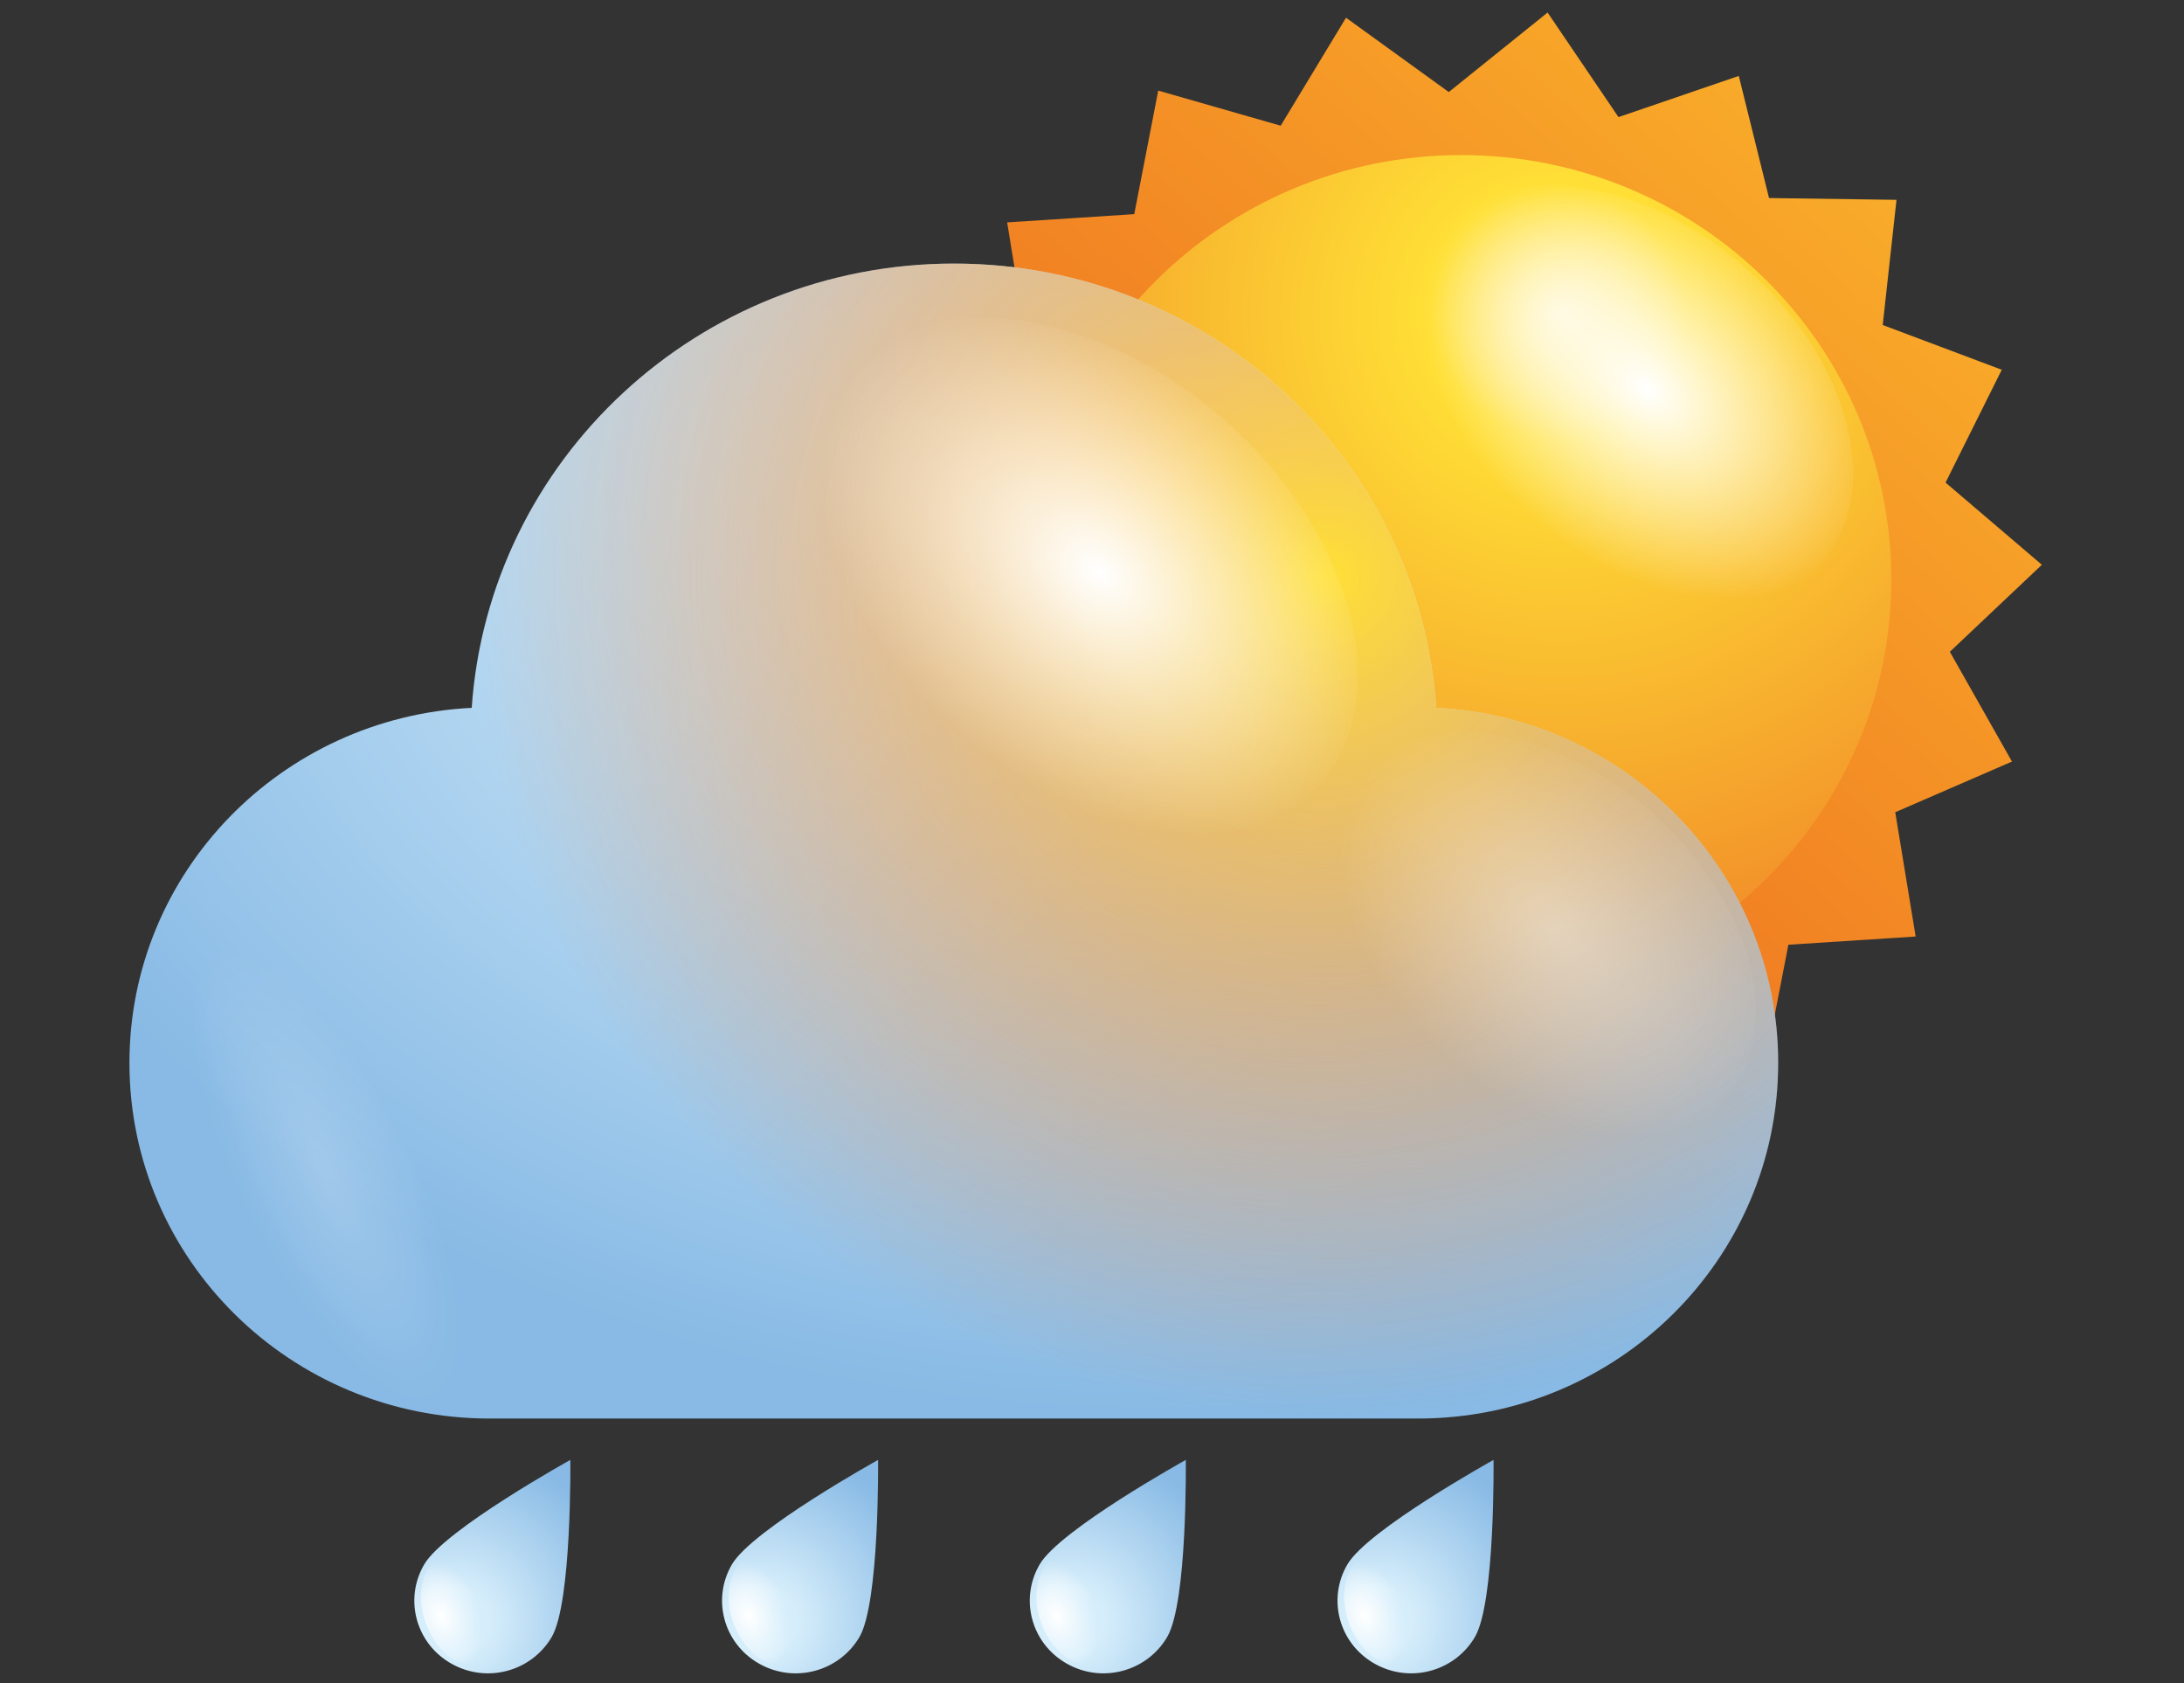 <?xml version="1.0" encoding="utf-8"?>
<!-- Generator: Adobe Illustrator 25.0.0, SVG Export Plug-In . SVG Version: 6.00 Build 0)  -->
<svg version="1.1" id="Layer_1" xmlns="http://www.w3.org/2000/svg" xmlns:xlink="http://www.w3.org/1999/xlink" x="0px" y="0px"
	 viewBox="0 0 122 94" style="enable-background:new 0 0 122 94;" xml:space="preserve">
<rect x="0" y="0" width="122" height="94" fill="#333333" stroke="none"/>
<style type="text/css">
	.st0{fill:url(#SVGID_1_);}
	.st1{fill:url(#SVGID_2_);}
	.st2{fill:url(#SVGID_3_);}
	.st3{opacity:0.4;fill:url(#SVGID_4_);}
	.st4{fill:url(#SVGID_5_);}
	.st5{fill:url(#SVGID_6_);}
	.st6{fill:url(#SVGID_7_);}
	.st7{opacity:0.4;fill:url(#SVGID_8_);}
	.st8{opacity:0.2;fill:url(#SVGID_9_);}
	.st9{fill:url(#SVGID_10_);}
	.st10{fill:url(#SVGID_11_);}
	.st11{fill:url(#SVGID_12_);}
	.st12{fill:url(#SVGID_13_);}
	.st13{fill:url(#SVGID_14_);}
	.st14{fill:url(#SVGID_15_);}
	.st15{fill:url(#SVGID_16_);}
	.st16{fill:url(#SVGID_17_);}
</style>
<g>
	<g>
		<linearGradient id="SVGID_1_" gradientUnits="userSpaceOnUse" x1="111.006" y1="-0.467" x2="54.385" y2="62.805">
			<stop  offset="0" style="stop-color:#FBB92C"/>
			<stop  offset="1" style="stop-color:#EA571C"/>
		</linearGradient>
		<polygon class="st0" points="107.01,52.3 99.9,52.76 98.56,59.66 91.73,57.7 88.08,63.73 82.34,59.57 76.82,64.01 72.86,58.17 
			66.13,60.48 64.44,53.65 57.32,53.55 58.1,46.57 51.44,44.07 54.59,37.77 49.2,33.17 54.34,28.32 50.87,22.18 57.39,19.35 
			56.26,12.42 63.36,11.96 64.7,5.06 71.54,7.02 75.19,0.99 80.93,5.14 86.45,0.7 90.41,6.54 97.13,4.24 98.82,11.06 105.94,11.16 
			105.17,18.15 111.82,20.65 108.68,26.95 114.06,31.54 108.92,36.4 112.39,42.53 105.87,45.36 		"/>
		
			<radialGradient id="SVGID_2_" cx="-139.453" cy="16.471" r="45.599" gradientTransform="matrix(-1 0 0 0.987 -52.327 1.247)" gradientUnits="userSpaceOnUse">
			<stop  offset="0" style="stop-color:#FFF4C3"/>
			<stop  offset="0.156" style="stop-color:#FFE036"/>
			<stop  offset="1" style="stop-color:#EE7525"/>
		</radialGradient>
		<path class="st1" d="M57.61,32.36c0,13.09,10.75,23.7,24.02,23.7c13.27,0,24.02-10.61,24.02-23.7c0-13.09-10.75-23.7-24.02-23.7
			C68.37,8.66,57.61,19.27,57.61,32.36z"/>
		<g>
			
				<radialGradient id="SVGID_3_" cx="1092.002" cy="-1882.564" r="6.845" gradientTransform="matrix(-0.839 1.138 -1.619 -1.295 -2039.674 -3658.881)" gradientUnits="userSpaceOnUse">
				<stop  offset="0" style="stop-color:#FFFFFF"/>
				<stop  offset="1" style="stop-color:#FFFFFF;stop-opacity:0"/>
			</radialGradient>
			<path class="st2" d="M85.29,29.92c-6.12-4.9-8.51-12.35-5.34-16.65c3.17-4.3,10.71-3.82,16.83,1.07
				c6.12,4.9,8.5,12.35,5.33,16.65C98.94,35.3,91.41,34.81,85.29,29.92z"/>
			
				<radialGradient id="SVGID_4_" cx="-2985.857" cy="2955.184" r="6.605" gradientTransform="matrix(-1.172 -1.086 0.222 -0.719 -4086.438 -1074.369)" gradientUnits="userSpaceOnUse">
				<stop  offset="0" style="stop-color:#FFFFFF"/>
				<stop  offset="1" style="stop-color:#FFFFFF;stop-opacity:0"/>
			</radialGradient>
			<path class="st3" d="M60.4,37.6c0.81-2.62,4.93-1.54,9.21,2.43c4.27,3.96,7.08,9.3,6.27,11.92c-0.81,2.62-4.93,1.54-9.21-2.43
				C62.4,45.55,59.59,40.21,60.4,37.6z"/>
		</g>
	</g>
	<g>
		
			<radialGradient id="SVGID_5_" cx="64.903" cy="27.436" r="70.257" gradientTransform="matrix(-1 0 0 -0.721 129.805 48.092)" gradientUnits="userSpaceOnUse">
			<stop  offset="0" style="stop-color:#FFFFFF"/>
			<stop  offset="0.198" style="stop-color:#D6EEFB"/>
			<stop  offset="1" style="stop-color:#88BAE5"/>
		</radialGradient>
		<path class="st4" d="M80.23,39.53c-0.96-13.86-12.65-24.81-26.94-24.81c-14.29,0-25.98,10.95-26.94,24.81
			C15.7,40.06,7.23,48.73,7.23,59.36c0,10.97,9.01,19.86,20.12,19.86h51.86c11.11,0,20.12-8.89,20.12-19.86
			C99.34,48.73,90.87,40.06,80.23,39.53z"/>
		
			<radialGradient id="SVGID_6_" cx="73.949" cy="31.431" r="61.703" gradientTransform="matrix(1 0 0 0.987 0 1.247)" gradientUnits="userSpaceOnUse">
			<stop  offset="0" style="stop-color:#FFE036"/>
			<stop  offset="0.111" style="stop-color:#FBC832;stop-opacity:0.855"/>
			<stop  offset="0.246" style="stop-color:#F7AC2D;stop-opacity:0.68"/>
			<stop  offset="0.381" style="stop-color:#F39529;stop-opacity:0.504"/>
			<stop  offset="0.514" style="stop-color:#F08427;stop-opacity:0.331"/>
			<stop  offset="0.645" style="stop-color:#EF7925;stop-opacity:0.162"/>
			<stop  offset="0.769" style="stop-color:#EE7525;stop-opacity:0"/>
		</radialGradient>
		<path class="st5" d="M80.23,39.53c-0.96-13.86-12.65-24.81-26.94-24.81c-14.29,0-25.98,10.95-26.94,24.81
			C15.7,40.06,7.23,48.73,7.23,59.36c0,10.97,9.01,19.86,20.12,19.86h51.86c11.11,0,20.12-8.89,20.12-19.86
			C99.34,48.73,90.87,40.06,80.23,39.53z"/>
		
			<radialGradient id="SVGID_7_" cx="1111.199" cy="-1873.591" r="8.476" gradientTransform="matrix(-0.839 1.138 -1.619 -1.295 -2039.674 -3658.881)" gradientUnits="userSpaceOnUse">
			<stop  offset="0" style="stop-color:#FFFFFF"/>
			<stop  offset="1" style="stop-color:#FFFFFF;stop-opacity:0"/>
		</radialGradient>
		<path class="st6" d="M53.29,42.01c-7.58-6.06-10.53-15.3-6.61-20.63c3.93-5.33,13.26-4.73,20.83,1.33
			c7.57,6.06,10.53,15.3,6.6,20.63C70.19,48.67,60.86,48.07,53.29,42.01z"/>
		
			<radialGradient id="SVGID_8_" cx="1110.944" cy="-1889.249" r="6.662" gradientTransform="matrix(-0.839 1.138 -1.619 -1.295 -2039.674 -3658.881)" gradientUnits="userSpaceOnUse">
			<stop  offset="0" style="stop-color:#FFFFFF"/>
			<stop  offset="1" style="stop-color:#FFFFFF;stop-opacity:0"/>
		</radialGradient>
		<path class="st7" d="M80.37,59.93c-5.95-4.77-8.28-12.02-5.19-16.21c3.09-4.19,10.42-3.72,16.37,1.04
			c5.95,4.77,8.27,12.02,5.19,16.21C93.65,65.16,86.32,64.69,80.37,59.93z"/>
		
			<radialGradient id="SVGID_9_" cx="18.168" cy="65.185" r="4.871" gradientTransform="matrix(0.901 -0.428 1.263 2.588 -80.516 -95.356)" gradientUnits="userSpaceOnUse">
			<stop  offset="0" style="stop-color:#FFFFFF"/>
			<stop  offset="1" style="stop-color:#FFFFFF;stop-opacity:0"/>
		</radialGradient>
		<path class="st8" d="M21.62,60.59c-4.39-6.76-9.5-10.02-11.41-7.27c-1.9,2.74,0.11,10.45,4.5,17.21c4.4,6.76,9.5,10.02,11.41,7.28
			C28.03,75.06,26.01,67.36,21.62,60.59z"/>
	</g>
	<g>
		<g>
			
				<radialGradient id="SVGID_10_" cx="-242.352" cy="11.586" r="9.891" gradientTransform="matrix(0.866 0.493 -0.5 0.854 240.983 200.156)" gradientUnits="userSpaceOnUse">
				<stop  offset="0" style="stop-color:#D1ECFA"/>
				<stop  offset="0.198" style="stop-color:#D6EEFB"/>
				<stop  offset="1" style="stop-color:#88BAE5"/>
			</radialGradient>
			<path class="st9" d="M30.82,91.42c-1.14,1.94-3.65,2.61-5.62,1.48c-1.97-1.12-2.64-3.6-1.5-5.54c1.14-1.94,8.16-5.83,8.16-5.83
				S31.95,89.48,30.82,91.42z"/>
			
				<radialGradient id="SVGID_11_" cx="1233.81" cy="-1750.062" r="1.549" gradientTransform="matrix(-1.304 0.572 -0.745 -1.92 329.733 -3975.648)" gradientUnits="userSpaceOnUse">
				<stop  offset="0" style="stop-color:#FFFFFF"/>
				<stop  offset="1" style="stop-color:#FFFFFF;stop-opacity:0"/>
			</radialGradient>
			<path class="st10" d="M23.82,90.75c-0.64-1.64-0.25-3.37,0.87-3.86c1.12-0.49,2.54,0.45,3.17,2.09c0.64,1.64,0.25,3.37-0.87,3.86
				C25.87,93.33,24.45,92.39,23.82,90.75z"/>
		</g>
		<g>
			
				<radialGradient id="SVGID_12_" cx="-227.463" cy="2.99" r="9.891" gradientTransform="matrix(0.866 0.493 -0.5 0.854 240.983 200.156)" gradientUnits="userSpaceOnUse">
				<stop  offset="0" style="stop-color:#D1ECFA"/>
				<stop  offset="0.198" style="stop-color:#D6EEFB"/>
				<stop  offset="1" style="stop-color:#88BAE5"/>
			</radialGradient>
			<path class="st11" d="M48.01,91.42c-1.14,1.94-3.65,2.61-5.62,1.48c-1.97-1.12-2.64-3.6-1.5-5.54c1.14-1.94,8.16-5.83,8.16-5.83
				S49.14,89.48,48.01,91.42z"/>
			
				<radialGradient id="SVGID_13_" cx="1222.54" cy="-1753.417" r="1.55" gradientTransform="matrix(-1.304 0.572 -0.745 -1.92 329.733 -3975.648)" gradientUnits="userSpaceOnUse">
				<stop  offset="0" style="stop-color:#FFFFFF"/>
				<stop  offset="1" style="stop-color:#FFFFFF;stop-opacity:0"/>
			</radialGradient>
			<path class="st12" d="M41.01,90.75c-0.64-1.64-0.25-3.37,0.87-3.86c1.12-0.49,2.54,0.45,3.17,2.09c0.64,1.64,0.25,3.37-0.86,3.86
				C43.07,93.33,41.65,92.39,41.01,90.75z"/>
		</g>
		<g>
			
				<radialGradient id="SVGID_14_" cx="-212.573" cy="-5.607" r="9.891" gradientTransform="matrix(0.866 0.493 -0.5 0.854 240.983 200.156)" gradientUnits="userSpaceOnUse">
				<stop  offset="0" style="stop-color:#D1ECFA"/>
				<stop  offset="0.198" style="stop-color:#D6EEFB"/>
				<stop  offset="1" style="stop-color:#88BAE5"/>
			</radialGradient>
			<path class="st13" d="M65.2,91.42c-1.14,1.94-3.65,2.61-5.62,1.48c-1.97-1.12-2.64-3.6-1.5-5.54c1.14-1.94,8.16-5.83,8.16-5.83
				S66.34,89.48,65.2,91.42z"/>
			
				<radialGradient id="SVGID_15_" cx="1211.27" cy="-1756.773" r="1.55" gradientTransform="matrix(-1.304 0.572 -0.745 -1.92 329.733 -3975.648)" gradientUnits="userSpaceOnUse">
				<stop  offset="0" style="stop-color:#FFFFFF"/>
				<stop  offset="1" style="stop-color:#FFFFFF;stop-opacity:0"/>
			</radialGradient>
			<path class="st14" d="M58.2,90.75c-0.64-1.64-0.25-3.37,0.87-3.86c1.12-0.49,2.54,0.45,3.17,2.09c0.64,1.64,0.25,3.37-0.86,3.86
				C60.26,93.33,58.84,92.39,58.2,90.75z"/>
		</g>
		<g>
			
				<radialGradient id="SVGID_16_" cx="-197.683" cy="-14.204" r="9.891" gradientTransform="matrix(0.866 0.493 -0.5 0.854 240.983 200.156)" gradientUnits="userSpaceOnUse">
				<stop  offset="0" style="stop-color:#D1ECFA"/>
				<stop  offset="0.198" style="stop-color:#D6EEFB"/>
				<stop  offset="1" style="stop-color:#88BAE5"/>
			</radialGradient>
			<path class="st15" d="M82.39,91.42c-1.14,1.94-3.65,2.61-5.62,1.48c-1.97-1.12-2.64-3.6-1.5-5.54c1.14-1.94,8.16-5.83,8.16-5.83
				S83.53,89.48,82.39,91.42z"/>
			
				<radialGradient id="SVGID_17_" cx="1200" cy="-1760.128" r="1.55" gradientTransform="matrix(-1.304 0.572 -0.745 -1.92 329.733 -3975.648)" gradientUnits="userSpaceOnUse">
				<stop  offset="0" style="stop-color:#FFFFFF"/>
				<stop  offset="1" style="stop-color:#FFFFFF;stop-opacity:0"/>
			</radialGradient>
			<path class="st16" d="M75.39,90.75c-0.64-1.64-0.25-3.37,0.87-3.86c1.12-0.49,2.54,0.45,3.17,2.09c0.64,1.64,0.25,3.37-0.87,3.86
				C77.45,93.33,76.03,92.39,75.39,90.75z"/>
		</g>
	</g>
</g>
</svg>
